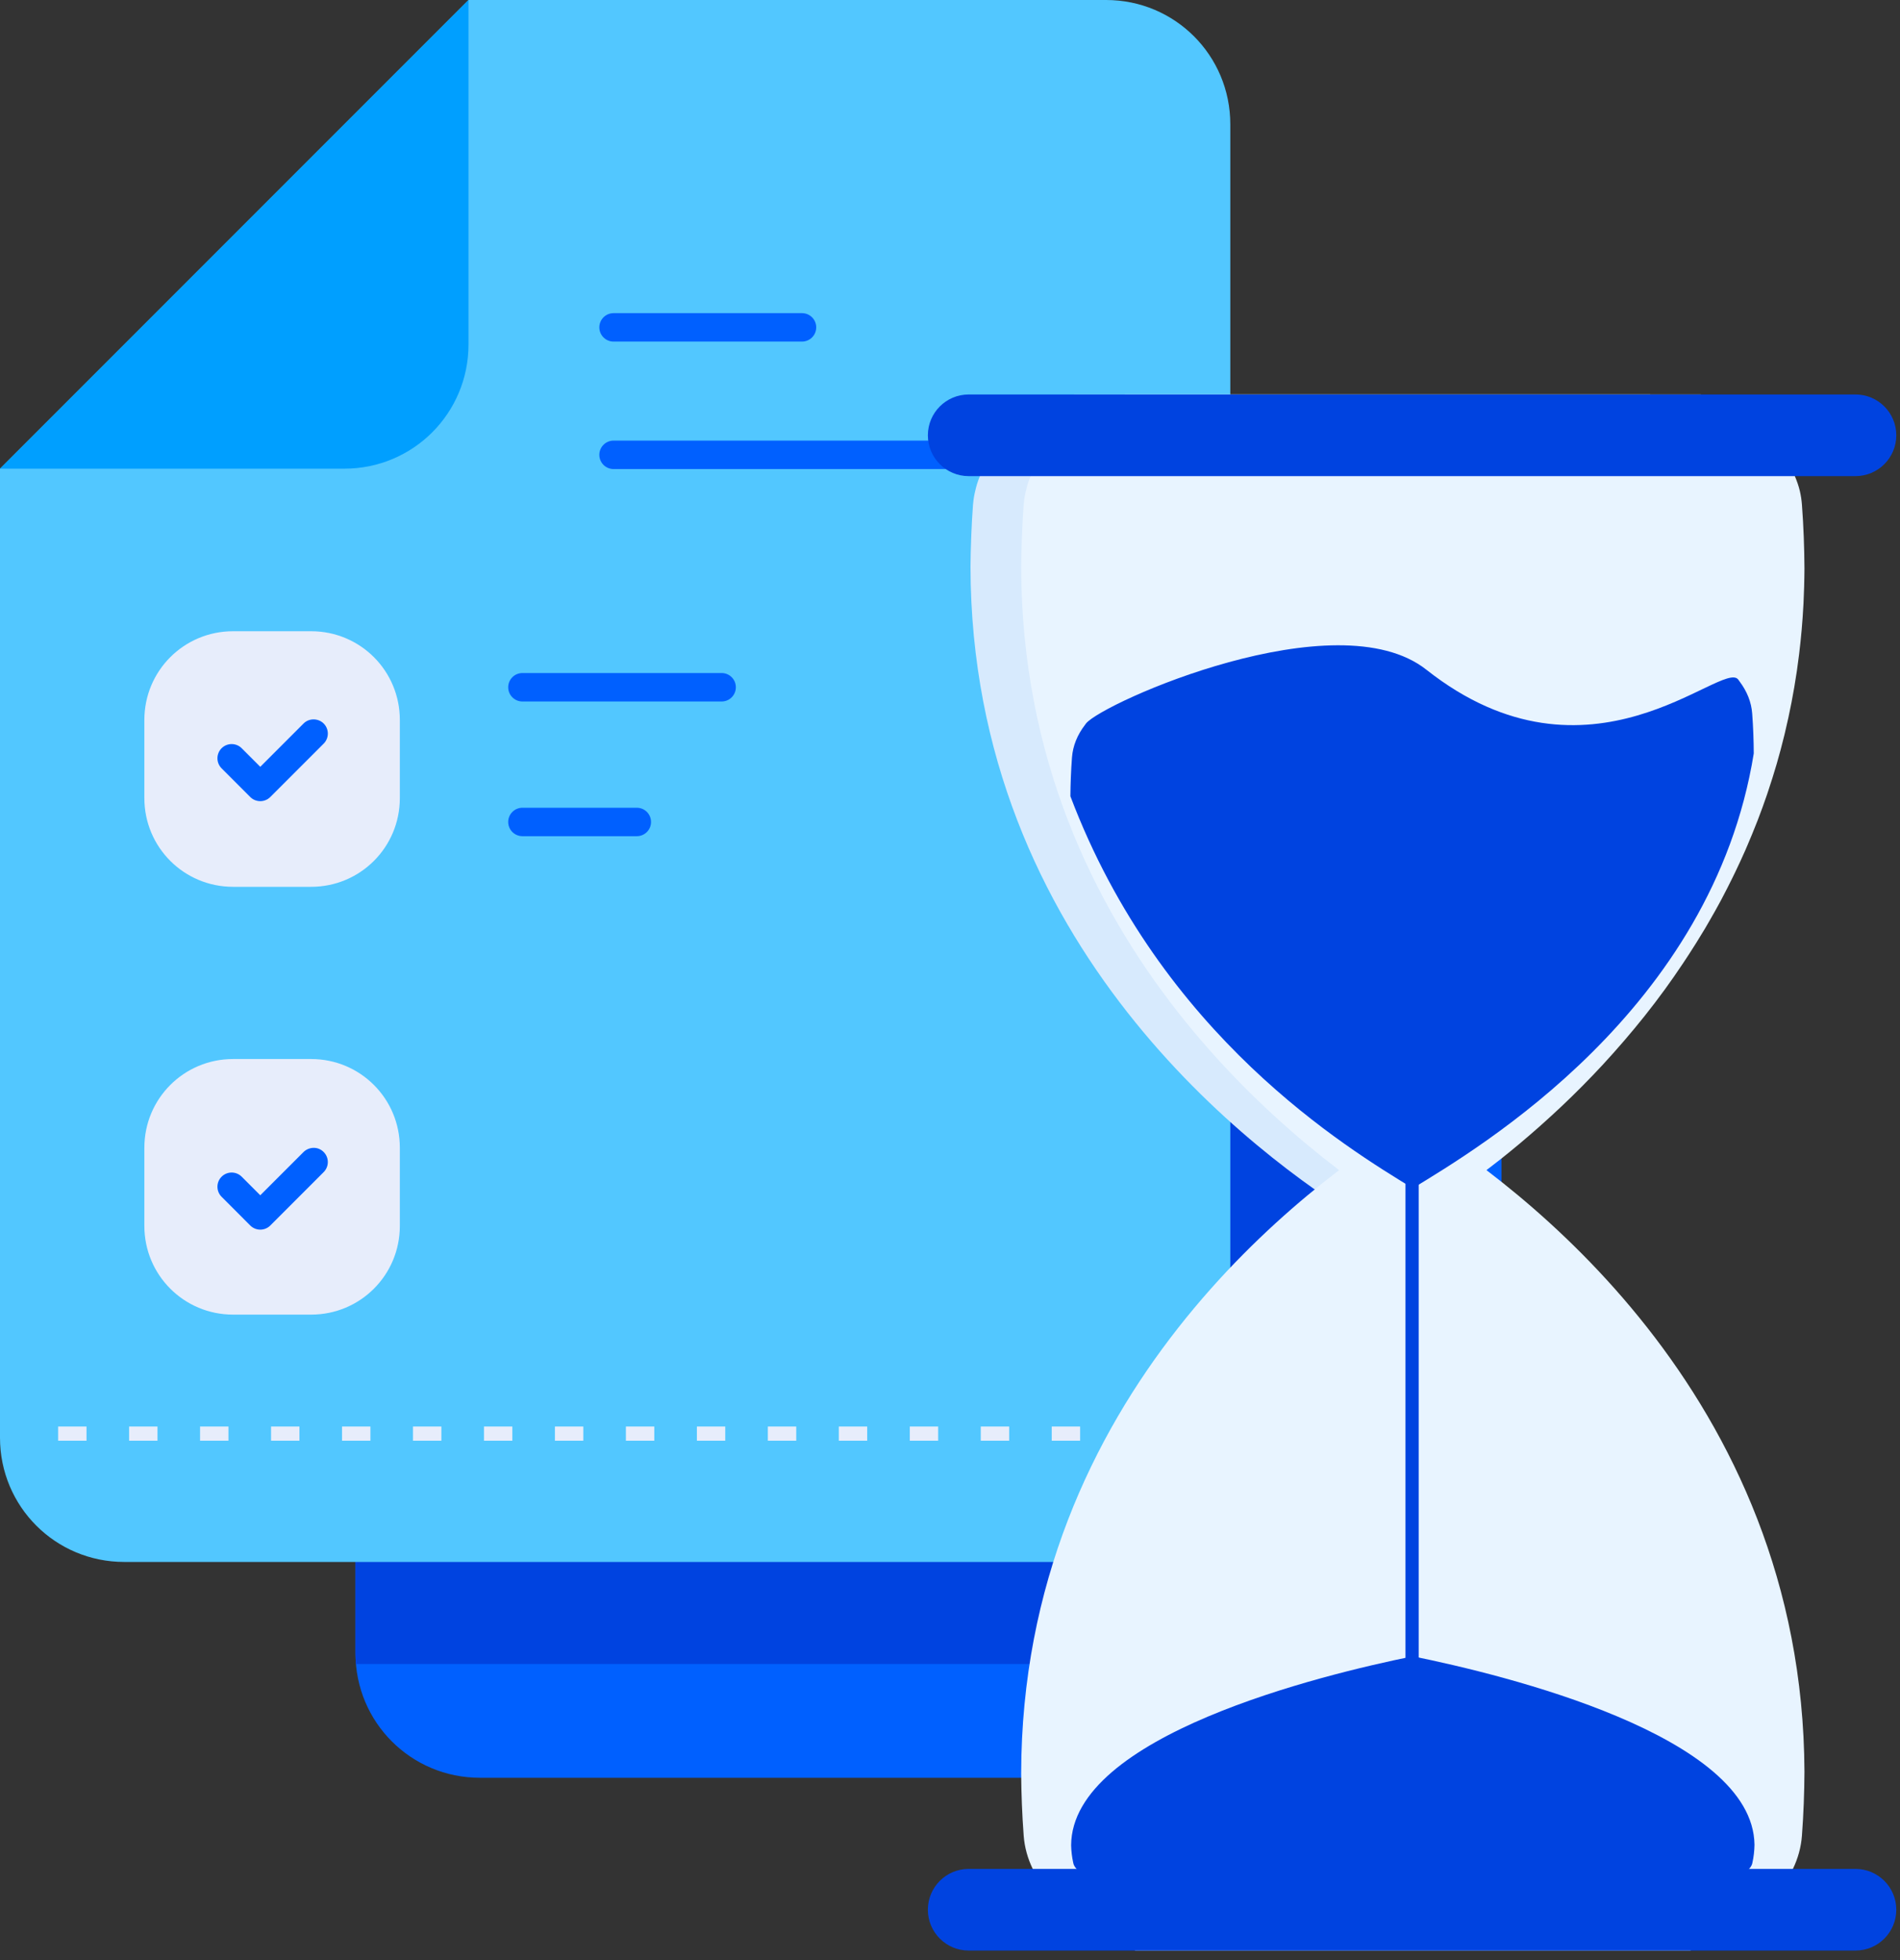 <svg width="160" height="165" viewBox="0 0 160 165" fill="none" xmlns="http://www.w3.org/2000/svg">
<rect x="0" y="0" width="160" height="165" fill="#333333" stroke="none"/>
<path d="M29.935 61.698V139.176C29.935 144.98 34.607 149.652 40.41 149.652H115.965C121.769 149.652 126.441 144.98 126.441 139.176V56.909L29.935 61.698Z" fill="#0060FF"/>
<path d="M29.935 61.698V139.176C29.935 139.479 29.95 139.778 29.975 140.074H102.28C108.083 140.074 112.755 135.402 112.755 129.599V84.755L126.441 71.07V56.909L29.935 61.698Z" fill="#0043E0"/>
<path d="M0 39.453V121.025C0 126.82 4.665 131.484 10.459 131.484H93.145C98.939 131.484 103.604 126.82 103.604 121.025V10.459C103.604 4.665 98.939 0 93.145 0H39.453L0 39.453Z" fill="#52C7FF"/>
<path d="M39.453 0L0 39.453H28.994C34.788 39.453 39.453 34.788 39.453 28.994V0Z" fill="#009FFF"/>
<path d="M19.626 53.137H26.201C30.34 53.137 33.671 56.469 33.671 60.607V67.182C33.671 71.32 30.34 74.652 26.201 74.652H19.626C15.488 74.652 12.156 71.32 12.156 67.182V60.607C12.156 56.469 15.488 53.137 19.626 53.137Z" fill="#E7EDFB"/>
<path d="M19.626 89.149H26.201C30.34 89.149 33.671 92.481 33.671 96.619V103.194C33.671 107.332 30.34 110.664 26.201 110.664H19.626C15.488 110.664 12.156 107.332 12.156 103.194V96.619C12.156 92.481 15.488 89.149 19.626 89.149Z" fill="#E7EDFB"/>
<path d="M4.896 120.084V121.28H7.285V120.084H4.896ZM10.872 120.084V121.28H13.263V120.084H10.872ZM16.848 120.084V121.28H19.239V120.084H16.848ZM22.826 120.084V121.28H25.215V120.084H22.826ZM28.802 120.084V121.28H31.193V120.084H28.802ZM34.777 120.084V121.28H37.169V120.084H34.777ZM40.755 120.084V121.28H43.144V120.084H40.755ZM46.731 120.084V121.28H49.122V120.084H46.731ZM52.707 120.084V121.28H55.098V120.084H52.707ZM58.685 120.084V121.28H61.074V120.084H58.685ZM64.661 120.084V121.28H67.052V120.084H64.661ZM70.637 120.084V121.28H73.028V120.084H70.637ZM76.615 120.084V121.28H79.004V120.084H76.615ZM82.591 120.084V121.28H84.982V120.084H82.591ZM88.566 120.084V121.28H90.958V120.084H88.566ZM94.544 120.084V121.28H96.933V120.084H94.544Z" fill="#E7EDFB"/>
<path d="M51.667 26.361C51.007 26.361 50.471 26.895 50.47 27.556C50.47 28.218 51.006 28.754 51.667 28.754H67.537C68.199 28.754 68.735 28.218 68.735 27.556C68.734 26.895 68.198 26.36 67.537 26.361H51.667ZM51.667 37.09C51.006 37.09 50.47 37.626 50.47 38.287C50.47 38.948 51.006 39.485 51.667 39.485H89.666C90.328 39.485 90.865 38.949 90.864 38.287C90.864 37.626 90.328 37.089 89.666 37.09H51.667ZM43.992 56.656C43.331 56.657 42.796 57.193 42.796 57.854C42.796 58.514 43.331 59.05 43.992 59.051H60.772C61.433 59.05 61.967 58.514 61.967 57.854C61.968 57.193 61.433 56.657 60.772 56.656H43.992ZM25.563 60.904L21.918 64.55L20.354 62.986C19.886 62.519 19.129 62.519 18.661 62.986C18.194 63.454 18.194 64.211 18.661 64.678L21.072 67.091C21.54 67.559 22.299 67.558 22.766 67.088L27.256 62.599C27.724 62.131 27.724 61.372 27.256 60.904C26.822 60.47 26.053 60.416 25.563 60.904ZM115.965 148.454H40.41C35.249 148.454 121.126 148.454 115.965 148.454ZM43.992 67.996C43.331 67.997 42.796 68.534 42.796 69.194C42.797 69.854 43.332 70.389 43.992 70.39H53.627C54.288 70.39 54.824 69.855 54.824 69.194C54.825 68.533 54.289 67.996 53.627 67.996H43.992ZM25.563 96.975L21.918 100.618L20.354 99.054C19.886 98.587 19.129 98.587 18.661 99.054C18.194 99.521 18.194 100.279 18.661 100.746L21.072 103.159C21.539 103.628 22.298 103.628 22.766 103.159L27.256 98.668C27.723 98.2 27.723 97.443 27.256 96.975C26.723 96.442 25.959 96.579 25.563 96.975Z" fill="#0060FF"/>
<path d="M90.466 33.207C89.219 33.768 88.064 34.377 87.049 35.05C87.031 35.062 87.012 35.072 86.994 35.084C86.794 35.218 86.597 35.354 86.408 35.492C86.403 35.495 86.398 35.499 86.394 35.502C85.999 35.789 85.63 36.086 85.282 36.392C85.275 36.397 85.268 36.402 85.262 36.407C85.126 36.527 84.997 36.649 84.869 36.772C84.78 36.857 84.693 36.944 84.608 37.031C84.518 37.121 84.429 37.212 84.344 37.304C84.167 37.495 83.995 37.687 83.836 37.884V37.886C83.787 37.947 83.745 38.011 83.698 38.073C83.478 38.359 83.28 38.653 83.099 38.952C83.06 39.016 83.019 39.079 82.983 39.144C82.908 39.274 82.84 39.407 82.773 39.539C82.731 39.622 82.692 39.707 82.652 39.791C82.608 39.887 82.564 39.982 82.522 40.078C82.511 40.104 82.499 40.13 82.488 40.156C82.486 40.16 82.484 40.166 82.482 40.17C82.405 40.361 82.335 40.554 82.274 40.75C82.242 40.852 82.216 40.955 82.188 41.058C82.148 41.205 82.113 41.352 82.082 41.502C82.064 41.587 82.046 41.672 82.031 41.759C81.99 41.998 81.956 42.24 81.937 42.486C81.874 43.332 81.829 44.167 81.795 44.995C81.79 45.109 81.787 45.221 81.783 45.335C81.752 46.132 81.731 46.924 81.726 47.705C81.778 79.701 105.897 97.373 114.705 102.764C115.255 102.428 115.865 102.044 116.524 101.612C117.167 101.19 117.861 100.717 118.591 100.203C118.608 100.191 118.624 100.18 118.642 100.168C118.651 100.163 118.659 100.154 118.668 100.148C119.353 99.664 120.078 99.131 120.823 98.566C121.149 98.319 121.479 98.064 121.815 97.801C121.936 97.706 122.054 97.615 122.177 97.518C122.688 97.11 123.209 96.686 123.737 96.243C123.747 96.235 123.756 96.228 123.766 96.22C123.794 96.196 123.823 96.171 123.851 96.146C124.332 95.742 124.82 95.32 125.311 94.886C125.423 94.787 125.534 94.686 125.645 94.587C126.146 94.139 126.651 93.679 127.158 93.2C127.177 93.182 127.196 93.165 127.215 93.147C127.222 93.14 127.23 93.133 127.238 93.127C128.397 92.03 129.57 90.852 130.736 89.592C130.739 89.588 130.743 89.584 130.746 89.58C130.753 89.573 130.76 89.564 130.767 89.557C131.32 88.959 131.87 88.34 132.419 87.704C132.469 87.646 132.519 87.588 132.569 87.529C133.115 86.891 133.66 86.238 134.197 85.564C134.211 85.546 134.225 85.528 134.24 85.51C134.244 85.505 134.248 85.499 134.252 85.494C134.82 84.779 135.382 84.042 135.934 83.285C136.449 82.579 136.952 81.851 137.449 81.108C137.612 80.865 137.773 80.622 137.934 80.374C138.15 80.042 138.365 79.706 138.577 79.367C138.824 78.972 139.068 78.574 139.308 78.17C139.438 77.952 139.564 77.732 139.691 77.512C140.003 76.972 140.312 76.426 140.611 75.868C140.616 75.86 140.621 75.852 140.625 75.844C140.684 75.735 140.741 75.622 140.798 75.512C141.066 75.007 141.326 74.494 141.582 73.975C141.675 73.788 141.767 73.602 141.857 73.412C142.147 72.81 142.43 72.202 142.702 71.582C142.773 71.421 142.84 71.257 142.91 71.096C143.147 70.544 143.378 69.984 143.601 69.418C143.654 69.283 143.709 69.15 143.761 69.014C144.029 68.318 144.286 67.611 144.531 66.894C144.57 66.782 144.606 66.668 144.643 66.556C144.877 65.857 145.101 65.15 145.311 64.43C145.327 64.377 145.343 64.326 145.358 64.273C145.584 63.493 145.795 62.701 145.992 61.897C146.012 61.814 146.031 61.731 146.051 61.648C146.447 59.995 146.78 58.292 147.038 56.537C147.047 56.476 147.056 56.416 147.065 56.356C147.125 55.937 147.182 55.515 147.234 55.091C147.234 55.088 147.236 55.084 147.236 55.081C147.237 55.074 147.237 55.066 147.238 55.059C147.402 53.709 147.523 52.331 147.598 50.923C147.6 50.887 147.602 50.851 147.605 50.815C147.605 50.802 147.606 50.789 147.607 50.776C147.63 50.321 147.646 49.863 147.66 49.401C147.66 49.384 147.661 49.367 147.662 49.35C147.662 49.331 147.662 49.312 147.662 49.293C147.674 48.821 147.684 48.345 147.686 47.865C147.676 46.115 147.611 44.324 147.474 42.487C147.444 42.094 147.386 41.711 147.298 41.335C147.199 40.905 147.049 40.489 146.877 40.081C146.599 39.421 146.242 38.787 145.794 38.185C145.755 38.133 145.716 38.081 145.68 38.028C145.643 37.981 145.613 37.932 145.576 37.885C145.4 37.667 145.208 37.454 145.01 37.244C144.984 37.217 144.957 37.188 144.93 37.161C144.765 36.989 144.592 36.821 144.413 36.654C144.36 36.604 144.308 36.556 144.254 36.507C143.818 36.115 143.345 35.738 142.835 35.376C142.802 35.353 142.769 35.33 142.737 35.307C142.56 35.184 142.374 35.064 142.189 34.945C141.817 34.703 141.435 34.465 141.03 34.238C140.618 34.007 140.183 33.786 139.739 33.57C139.609 33.507 139.477 33.443 139.344 33.38C139.217 33.321 139.083 33.266 138.954 33.207H90.466L90.466 33.207Z" fill="#D7EAFD"/>
<path d="M94.734 33.207C93.486 33.768 92.331 34.377 91.317 35.05C91.299 35.062 91.279 35.072 91.262 35.084C91.062 35.218 90.865 35.354 90.675 35.492C90.67 35.495 90.666 35.499 90.661 35.502C90.267 35.789 89.897 36.086 89.549 36.392C89.543 36.397 89.535 36.402 89.53 36.407C89.393 36.527 89.265 36.649 89.136 36.772C89.047 36.857 88.961 36.944 88.876 37.031C88.786 37.121 88.696 37.212 88.611 37.304C88.435 37.495 88.263 37.687 88.104 37.884V37.886C88.054 37.947 88.013 38.011 87.965 38.073C87.746 38.359 87.548 38.653 87.367 38.952C87.327 39.016 87.287 39.079 87.251 39.144C87.176 39.274 87.108 39.407 87.04 39.539C86.999 39.622 86.959 39.707 86.92 39.791C86.876 39.887 86.832 39.982 86.79 40.078C86.779 40.104 86.766 40.13 86.755 40.156C86.754 40.16 86.752 40.166 86.75 40.17C86.673 40.361 86.603 40.554 86.541 40.75C86.509 40.852 86.484 40.955 86.456 41.058C86.416 41.205 86.381 41.352 86.35 41.502C86.332 41.587 86.313 41.672 86.299 41.759C86.258 41.998 86.224 42.24 86.204 42.486C86.142 43.332 86.096 44.167 86.062 44.995C86.057 45.109 86.055 45.221 86.05 45.335C86.02 46.132 85.999 46.924 85.993 47.705C86.045 79.701 110.164 97.373 118.973 102.764C119.523 102.428 120.132 102.044 120.792 101.612C121.435 101.19 122.128 100.717 122.859 100.203C122.876 100.191 122.892 100.18 122.909 100.168C122.918 100.163 122.927 100.154 122.936 100.148C123.621 99.664 124.346 99.131 125.09 98.566C125.416 98.319 125.747 98.064 126.082 97.801C126.203 97.706 126.322 97.615 126.445 97.518C126.956 97.11 127.476 96.686 128.005 96.243C128.014 96.235 128.024 96.228 128.033 96.22C128.062 96.196 128.09 96.171 128.119 96.146C128.6 95.742 129.087 95.32 129.579 94.886C129.69 94.787 129.801 94.686 129.913 94.587C130.414 94.139 130.918 93.679 131.426 93.2C131.444 93.182 131.463 93.165 131.483 93.147C131.49 93.14 131.498 93.133 131.505 93.127C132.664 92.03 133.837 90.852 135.004 89.592C135.007 89.588 135.01 89.584 135.014 89.58C135.02 89.573 135.027 89.564 135.034 89.557C135.588 88.959 136.137 88.34 136.686 87.704C136.736 87.646 136.787 87.588 136.837 87.529C137.383 86.891 137.928 86.238 138.465 85.564C138.479 85.546 138.493 85.528 138.507 85.51C138.512 85.505 138.516 85.499 138.52 85.494C139.088 84.779 139.65 84.042 140.202 83.285C140.717 82.579 141.219 81.851 141.717 81.108C141.879 80.865 142.041 80.622 142.201 80.374C142.418 80.042 142.632 79.706 142.844 79.367C143.091 78.972 143.335 78.574 143.576 78.17C143.705 77.952 143.832 77.732 143.958 77.512C144.27 76.972 144.58 76.426 144.879 75.868C144.883 75.86 144.889 75.852 144.893 75.844C144.952 75.735 145.008 75.622 145.066 75.512C145.334 75.007 145.594 74.494 145.85 73.975C145.942 73.788 146.034 73.602 146.125 73.412C146.414 72.81 146.697 72.202 146.97 71.582C147.041 71.421 147.108 71.257 147.178 71.096C147.415 70.544 147.645 69.984 147.868 69.418C147.921 69.283 147.976 69.15 148.029 69.014C148.297 68.318 148.554 67.611 148.799 66.894C148.837 66.782 148.873 66.668 148.911 66.556C149.145 65.857 149.368 65.15 149.579 64.43C149.594 64.377 149.61 64.326 149.626 64.273C149.852 63.493 150.063 62.701 150.259 61.897C150.279 61.814 150.298 61.731 150.318 61.648C150.715 59.995 151.047 58.292 151.306 56.537C151.315 56.476 151.324 56.416 151.332 56.356C151.393 55.937 151.449 55.515 151.501 55.091C151.501 55.088 151.503 55.084 151.503 55.081C151.505 55.074 151.505 55.066 151.505 55.059C151.67 53.709 151.791 52.331 151.866 50.923C151.868 50.887 151.87 50.851 151.872 50.815C151.873 50.802 151.873 50.789 151.874 50.776C151.897 50.321 151.914 49.863 151.927 49.401C151.927 49.384 151.929 49.367 151.929 49.35C151.93 49.331 151.929 49.312 151.929 49.293C151.942 48.821 151.952 48.345 151.954 47.865C151.944 46.115 151.879 44.324 151.742 42.487C151.712 42.094 151.654 41.711 151.566 41.335C151.466 40.905 151.317 40.489 151.145 40.081C150.867 39.421 150.51 38.787 150.061 38.185C150.022 38.133 149.984 38.081 149.947 38.028C149.911 37.981 149.881 37.932 149.844 37.885C149.667 37.667 149.476 37.454 149.277 37.244C149.251 37.217 149.224 37.188 149.198 37.161C149.033 36.989 148.86 36.821 148.68 36.654C148.627 36.604 148.575 36.556 148.522 36.507C148.086 36.115 147.613 35.738 147.102 35.376C147.069 35.353 147.037 35.33 147.004 35.307C146.827 35.184 146.642 35.064 146.456 34.945C146.084 34.703 145.703 34.465 145.298 34.238C144.885 34.007 144.45 33.786 144.007 33.57C143.876 33.507 143.745 33.443 143.612 33.38C143.485 33.321 143.351 33.266 143.221 33.207H94.733L94.734 33.207Z" fill="#E8F4FF"/>
<path d="M118.973 94.243C110.164 99.634 86.045 117.307 85.993 149.302C86.007 151.003 86.072 152.74 86.205 154.522C86.279 155.51 86.542 156.444 86.967 157.323C87.236 157.882 87.57 158.419 87.965 158.934C88.012 158.996 88.054 159.06 88.103 159.121C88.103 159.122 88.103 159.123 88.103 159.123C89.752 161.164 92.37 162.854 95.62 164.196H142.328C145.577 162.854 148.196 161.163 149.844 159.123C149.923 159.026 149.988 158.923 150.062 158.824C150.421 158.342 150.729 157.843 150.981 157.323C151.406 156.444 151.668 155.51 151.742 154.522C151.879 152.684 151.944 150.894 151.954 149.143C151.823 117.249 127.77 99.626 118.974 94.243L118.973 94.243Z" fill="#E8F4FF"/>
<path d="M118.96 160.759C118.095 160.759 117.229 160.754 116.367 160.744C105.909 160.621 95.916 159.765 92.041 158.177V158.176C91.998 158.158 91.962 158.14 91.92 158.122C91.032 157.739 90.49 157.314 90.385 156.847C90.269 156.332 90.212 155.83 90.2 155.339C90.246 146.093 111.289 140.986 118.974 139.428C126.647 140.984 147.632 146.077 147.747 155.293C147.738 155.799 147.682 156.316 147.562 156.847C147.46 157.301 146.941 157.715 146.096 158.09C146.032 158.119 145.975 158.148 145.906 158.176C142.031 159.765 132.038 160.621 121.58 160.743C120.708 160.753 119.834 160.758 118.96 160.758V160.759Z" fill="#0043E0"/>
<path d="M91.456 60.9V60.901C91.425 60.94 91.398 60.98 91.369 61.018C90.734 61.846 90.346 62.763 90.271 63.772C90.189 64.884 90.147 65.968 90.139 67.029C97.775 87.212 113.476 96.663 118.973 100.028C124.463 96.668 144.188 85.078 147.685 63.424C147.679 62.331 147.639 61.214 147.553 60.067C147.48 59.086 147.109 58.193 146.504 57.382C146.458 57.321 146.417 57.256 146.369 57.195C145.013 55.518 133.87 67.232 120.117 56.377C112.557 50.409 92.871 59.146 91.455 60.9H91.456Z" fill="#0043E0"/>
<path d="M118.356 97.95H119.468V147.637H118.356V97.95Z" fill="#0043E0"/>
<path d="M81.573 33.207H156.251C158.149 33.207 159.688 34.745 159.688 36.643C159.688 38.541 158.149 40.08 156.251 40.08H81.573C79.675 40.08 78.137 38.541 78.137 36.643C78.137 34.745 79.675 33.207 81.573 33.207Z" fill="#0043E0"/>
<path d="M81.573 157.324H156.251C158.149 157.324 159.688 158.863 159.688 160.76C159.688 162.658 158.149 164.197 156.251 164.197H81.573C79.675 164.197 78.137 162.658 78.137 160.76C78.137 158.863 79.675 157.324 81.573 157.324Z" fill="#0043E0"/>
</svg>
